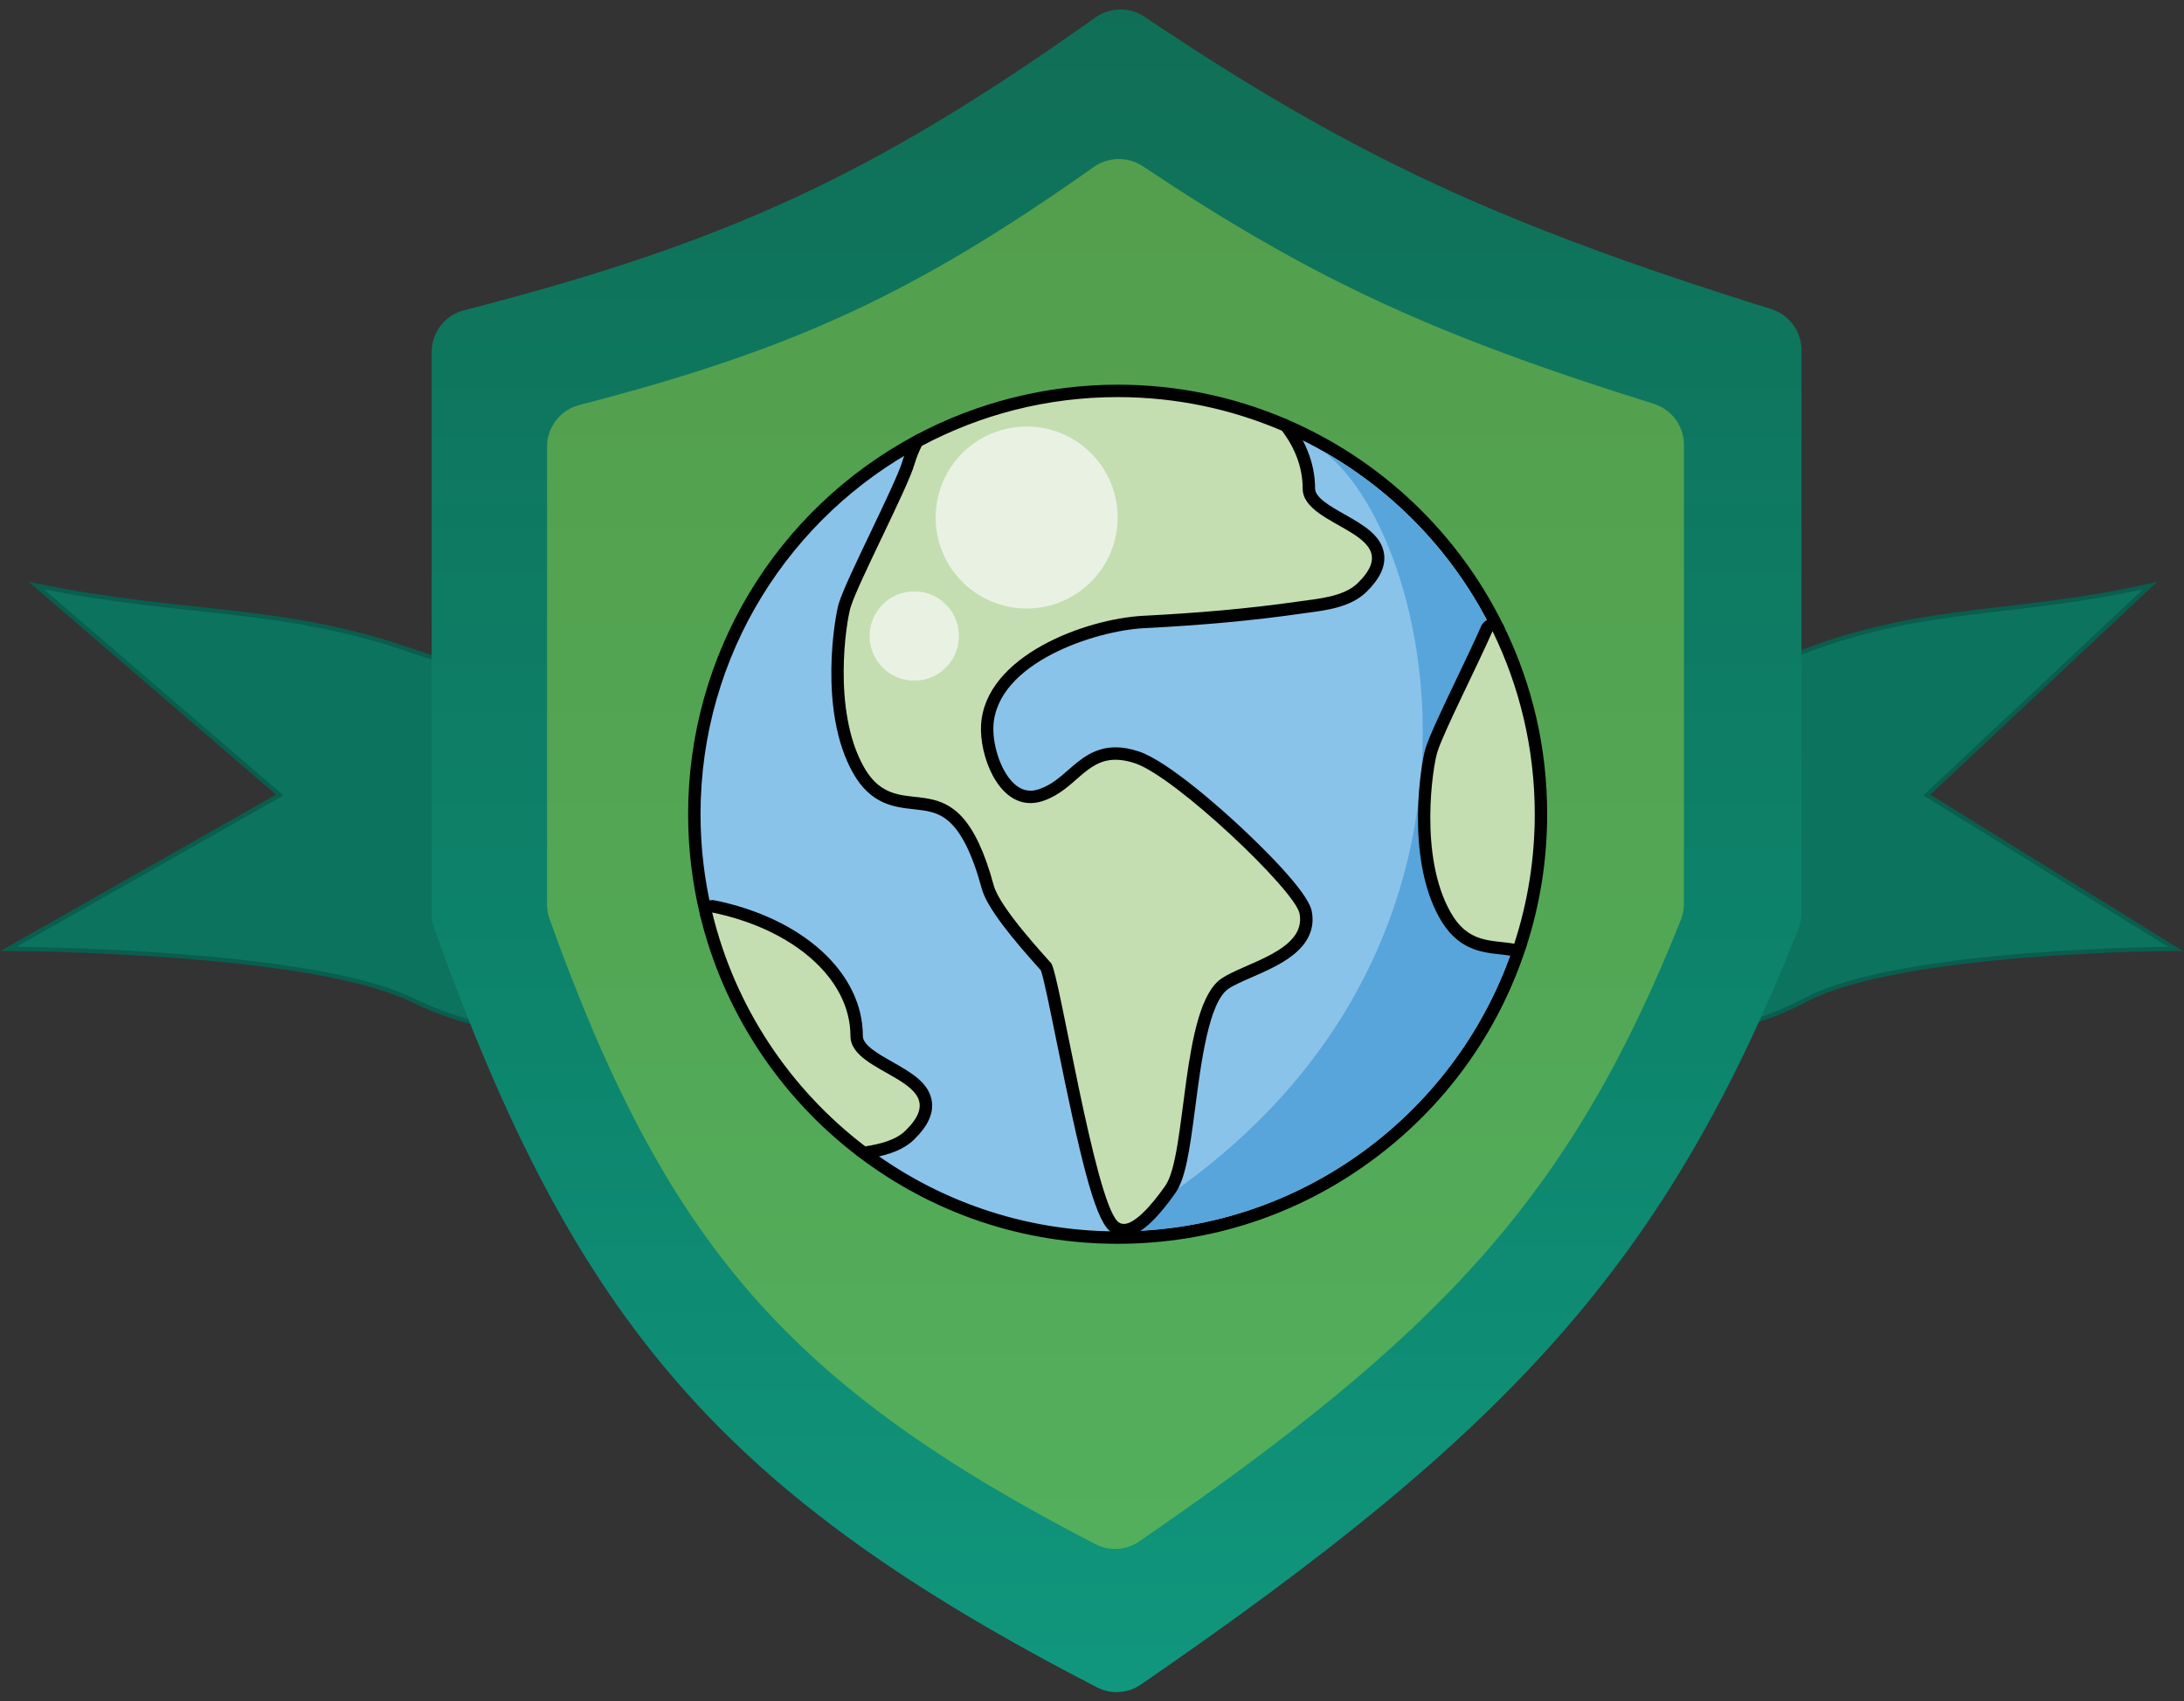 <svg width="511" height="398" viewBox="0 0 511 398" fill="none" xmlns="http://www.w3.org/2000/svg">
<rect x="0" y="0" width="511" height="398" fill="#333333" stroke="none"/>
<path d="M182 158C148.873 157.231 127.612 163.088 96.532 152.294C65.453 141.5 43.065 144.124 8.475 137L65.453 186L2 222C2 222 72.393 222.169 96.532 234C120.671 245.831 146.384 242.015 182 244V158Z" fill="#0C735F" stroke="#095E4D"/>
<path d="M344 158C374.367 157.231 393.856 163.088 422.345 152.294C450.835 141.5 471.357 144.124 503.065 137L450.835 186L509 222C509 222 444.473 222.169 422.345 234C400.218 245.831 376.648 242.015 344 244V158Z" fill="#0C735F" stroke="#095E4D"/>
<path d="M108.597 72.582C170.29 56.731 204.728 40.743 256.287 4.095C259.721 1.653 264.325 1.594 267.823 3.943C316.451 36.594 350.794 52.443 414.431 72.313C418.624 73.622 421.5 77.499 421.5 81.893V213.607C421.5 214.858 421.259 216.116 420.798 217.279C389.697 295.685 353.307 334.731 266.908 394.14C263.905 396.205 259.946 396.466 256.708 394.794C169.501 349.768 134.642 309.796 101.583 217.141C101.201 216.069 101 214.919 101 213.781V82.322C101 77.727 104.147 73.726 108.597 72.582Z" fill="url(#paint0_linear_331_38)"/>
<path d="M135.606 94.74C185.609 81.828 214.016 68.667 255.909 39.076C259.343 36.651 263.944 36.589 267.441 38.922C306.971 65.296 335.305 78.336 386.915 94.471C391.111 95.783 394 99.664 394 104.06V211.466C394 212.72 393.759 213.98 393.294 215.145C367.607 279.587 337.519 311.88 266.511 360.66C263.514 362.718 259.585 362.978 256.354 361.308C184.708 324.272 155.882 291.182 128.586 215.007C128.201 213.933 128 212.781 128 211.64V104.488C128 99.891 131.154 95.889 135.606 94.74Z" fill="#99CD41" fill-opacity="0.5"/>
<g clip-path="url(#clip0_331_38)">
<path d="M261.5 289.547C239.649 289.547 218.927 282.567 201.575 269.361C201.112 269.009 200.904 268.413 201.047 267.85C201.189 267.285 201.655 266.86 202.23 266.77C205.145 266.313 208.759 265.526 210.849 263.479C212.932 261.439 213.896 259.702 213.715 258.317C213.418 256.06 210.002 254.131 206.698 252.264C202.404 249.839 197.536 247.091 197.532 242.407C197.532 229.971 184.707 218.663 166.344 214.907C165.792 214.794 165.355 214.372 165.223 213.825C163.385 206.21 162.453 198.363 162.453 190.5C162.453 153.823 182.581 120.311 214.983 103.041C215.199 102.926 215.433 102.871 215.666 102.871C216.036 102.871 216.402 103.012 216.68 103.283C217.132 103.724 217.248 104.407 216.966 104.973C216.281 106.342 215.754 107.673 215.354 109.043C214.457 112.11 211.141 119.055 207.629 126.406C204.497 132.963 201.258 139.744 200.411 142.492C199.644 144.978 196.066 165.658 203.352 178.659C206.423 184.139 210.035 184.533 214.217 184.99C220.883 185.718 228.437 186.544 233.912 206.774C235.062 211.022 243.373 220.304 246.104 223.354C246.545 223.847 246.873 224.213 247.051 224.423C247.886 225.4 248.69 229.022 251.499 242.876C254.444 257.402 259.374 281.716 262.504 284.711C262.643 284.843 262.768 284.895 262.95 284.895C263.56 284.895 265.968 284.305 271.368 276.718L271.44 276.616C273.334 273.958 274.318 266.376 275.359 258.348C277.043 245.375 278.784 231.96 284.949 227.751C286.525 226.676 288.754 225.7 291.113 224.667C298.219 221.556 303.58 218.794 302.632 213.995C301.767 209.612 274.678 183.121 265.068 179.939C263.573 179.444 262.251 179.203 261.023 179.203C257.637 179.203 255.417 181.149 252.844 183.401C250.677 185.3 248.22 187.451 244.727 188.687C243.499 189.122 242.278 189.343 241.097 189.343C238.369 189.343 235.8 188.152 233.666 185.9C229.653 181.664 227.821 174.491 228.086 169.596C229.044 151.895 254.239 143.288 267.515 142.614C281.037 141.927 292.868 140.835 303.683 139.275C304.213 139.199 304.772 139.125 305.349 139.049C309.24 138.538 314.083 137.901 316.656 135.38C318.739 133.341 319.703 131.604 319.522 130.219C319.226 127.962 315.81 126.032 312.505 124.166C308.211 121.741 303.344 118.992 303.34 114.309C303.34 109.884 301.805 105.625 298.779 101.65C298.38 101.125 298.384 100.397 298.789 99.876C299.072 99.515 299.498 99.317 299.935 99.317C300.128 99.317 300.322 99.356 300.507 99.435C322.318 108.79 340.078 125.694 350.517 147.033C350.705 147.417 350.714 147.865 350.542 148.256C349.033 151.681 346.922 156.103 344.88 160.378C341.75 166.931 338.513 173.708 337.665 176.455C336.899 178.941 333.32 199.621 340.606 212.622C343.677 218.102 347.29 218.498 351.473 218.955C352.47 219.064 353.502 219.177 354.546 219.361C354.96 219.434 355.322 219.684 355.539 220.044C355.755 220.405 355.805 220.842 355.674 221.242C342.346 262.098 304.5 289.547 261.5 289.547Z" fill="#8AC3EA"/>
<path d="M299.936 100.771C321.445 109.997 338.968 126.728 349.213 147.673C345.371 156.396 337.72 171.355 336.278 176.028C335.257 179.339 331.95 200.146 339.341 213.333C343.556 220.857 348.906 219.84 354.294 220.792C341.548 259.861 304.825 288.094 261.501 288.094C239.308 288.094 218.849 280.682 202.455 268.205C205.915 267.662 209.565 266.769 211.866 264.516C224.004 252.627 198.992 251.693 198.985 242.406C198.985 228.816 185.377 217.317 166.635 213.484C164.856 206.113 163.906 198.418 163.906 190.5C163.906 153.168 184.871 120.737 215.667 104.323C214.987 105.68 214.405 107.11 213.96 108.636C212.27 114.421 200.82 136.24 199.023 142.064C198.002 145.375 194.694 166.182 202.084 179.369C210.61 194.583 223.772 174.869 232.51 207.153C233.928 212.393 244.562 223.744 245.947 225.366C247.821 227.562 256.065 280.561 261.5 285.761C261.926 286.169 262.417 286.348 262.95 286.348C266.368 286.348 271.528 278.996 272.624 277.459C277.756 270.255 276.229 235.461 285.768 228.951C291.152 225.278 305.773 222.401 304.057 213.714C302.985 208.284 275.015 181.703 265.525 178.561C263.821 177.996 262.341 177.751 261.024 177.751C253.992 177.751 251.572 184.725 244.243 187.318C243.136 187.71 242.087 187.89 241.098 187.89C233.252 187.89 229.165 176.554 229.538 169.675C230.415 153.454 253.941 144.758 267.591 144.064C279.712 143.448 291.872 142.446 303.891 140.713C308.207 140.092 314.35 139.674 317.674 136.419C329.813 124.53 304.801 123.596 304.793 114.309C304.793 109.442 303.038 104.846 299.936 100.771ZM299.937 97.866C299.062 97.866 298.209 98.262 297.646 98.984C296.833 100.025 296.825 101.481 297.624 102.531C300.453 106.248 301.888 110.21 301.888 114.309C301.893 119.841 307.152 122.812 311.792 125.432C314.505 126.964 317.881 128.87 318.083 130.409C318.137 130.82 318.007 132.027 315.641 134.343C313.414 136.524 308.838 137.126 305.16 137.609C304.577 137.686 304.013 137.761 303.476 137.838C292.706 139.39 280.919 140.478 267.442 141.163C261.114 141.484 251.202 143.583 242.36 148.509C232.52 153.99 227.083 161.255 226.636 169.517C226.354 174.723 228.316 182.365 232.612 186.899C235.026 189.448 237.961 190.795 241.097 190.795C242.444 190.795 243.827 190.547 245.212 190.057C248.967 188.727 251.535 186.478 253.801 184.494C256.6 182.043 258.315 180.656 261.023 180.656C262.092 180.656 263.266 180.873 264.611 181.317C268.359 182.558 276.628 188.768 285.678 197.137C295.499 206.218 300.742 212.734 301.211 214.301C301.922 218.026 297.015 220.496 290.528 223.336C288.106 224.397 285.817 225.399 284.129 226.552C277.425 231.127 275.642 244.871 273.917 258.162C272.99 265.309 271.938 273.411 270.256 275.772L270.182 275.876C266.213 281.455 264.033 282.932 263.248 283.314C262.641 282.355 261.111 279.124 258.539 268.618C256.562 260.545 254.628 251.004 252.92 242.587C249.761 227.004 249.182 224.683 248.155 223.479C247.971 223.266 247.636 222.889 247.184 222.385C240.01 214.372 236.016 208.992 235.312 206.394C232.784 197.053 229.706 191.087 225.624 187.617C221.79 184.357 217.85 183.926 214.373 183.546C210.28 183.099 207.322 182.776 204.617 177.949C198.123 166.361 200.582 146.858 201.797 142.92C202.613 140.274 205.828 133.542 208.938 127.032C212.475 119.626 215.817 112.63 216.746 109.451C217.122 108.164 217.618 106.913 218.263 105.622C218.829 104.491 218.597 103.125 217.692 102.243C217.136 101.701 216.404 101.418 215.664 101.418C215.199 101.418 214.729 101.529 214.298 101.759C181.424 119.282 161.001 153.286 161.001 190.501C161.001 198.478 161.946 206.44 163.811 214.166C164.076 215.261 164.949 216.105 166.053 216.331C174.741 218.108 182.507 221.708 187.919 226.468C193.258 231.163 196.08 236.675 196.08 242.406C196.084 247.939 201.344 250.909 205.983 253.529C208.696 255.061 212.073 256.968 212.274 258.506C212.328 258.917 212.199 260.124 209.832 262.442C208.037 264.2 204.706 264.912 202.005 265.335C200.854 265.515 199.924 266.365 199.638 267.493C199.353 268.622 199.769 269.811 200.695 270.516C218.302 283.916 239.329 290.999 261.5 290.999C283.128 290.999 303.734 284.233 321.088 271.431C338.095 258.887 350.532 241.687 357.056 221.693C357.317 220.893 357.218 220.019 356.785 219.298C356.353 218.576 355.629 218.078 354.8 217.931C353.709 217.738 352.654 217.623 351.633 217.511C347.539 217.063 344.58 216.74 341.874 211.912C335.381 200.325 337.84 180.822 339.054 176.883C339.871 174.238 343.084 167.51 346.191 161.004C348.238 156.719 350.355 152.288 351.872 148.842C352.217 148.059 352.199 147.163 351.823 146.394C341.232 124.744 323.211 107.593 301.081 98.102C300.711 97.943 300.322 97.866 299.937 97.866Z" fill="black"/>
<path d="M349.213 147.673C340.587 130.037 326.789 115.408 309.806 105.714C337.096 126.689 359.095 231.826 259.941 288.062C260.462 288.07 260.978 288.094 261.5 288.094C304.824 288.094 341.548 259.861 354.294 220.792C348.906 219.84 345.371 156.396 349.213 147.673Z" fill="#58A5DB"/>
<path d="M262.95 287.801C262.021 287.801 261.173 287.458 260.496 286.811C256.987 283.453 253.216 265.966 248.651 243.454C247.06 235.602 245.414 227.486 244.788 226.247C244.609 226.041 244.318 225.716 243.939 225.293C238.585 219.312 232.287 211.889 231.107 207.533C226.15 189.217 220.201 188.567 213.902 187.879C209.551 187.403 204.619 186.864 200.817 180.08C192.925 165.997 196.78 144.408 197.634 141.637C198.546 138.685 201.684 132.114 205.008 125.155C208.315 118.231 211.735 111.071 212.565 108.229C213.014 106.69 213.604 105.2 214.367 103.674C214.502 103.404 214.717 103.184 214.983 103.041C229.207 95.461 245.293 91.453 261.5 91.453C275.035 91.453 288.159 94.14 300.508 99.436C300.739 99.535 300.94 99.692 301.091 99.892C304.511 104.384 306.246 109.235 306.246 114.309C306.248 117.297 310.156 119.503 313.935 121.638C317.86 123.854 321.919 126.146 322.403 129.842C322.714 132.214 321.5 134.705 318.69 137.457C315.424 140.656 310.048 141.362 305.729 141.93C305.164 142.005 304.617 142.077 304.098 142.151C293.194 143.723 281.276 144.824 267.664 145.516C255.685 146.124 231.835 154.092 230.988 169.753C230.762 173.925 232.363 180.302 235.776 183.904C237.369 185.586 239.159 186.438 241.097 186.438H241.099C241.948 186.437 242.843 186.273 243.759 185.949C246.726 184.899 248.864 183.027 250.931 181.216C253.691 178.799 256.545 176.299 261.024 176.299C262.567 176.299 264.189 176.588 265.982 177.182C271.261 178.93 281.301 187.127 288.937 194.215C291.545 196.635 304.596 208.936 305.483 213.433C306.958 220.901 298.818 224.465 292.278 227.329C290.047 228.306 287.939 229.229 286.587 230.152C281.497 233.626 279.692 247.541 278.241 258.723C277.104 267.485 276.122 275.052 273.807 278.302L273.735 278.404C269.234 284.727 265.707 287.801 262.95 287.801Z" fill="#C4DEB2"/>
<path d="M261.5 92.906C275.148 92.906 288.14 95.712 299.936 100.771C303.038 104.846 304.793 109.442 304.793 114.309C304.801 123.596 329.813 124.53 317.674 136.42C314.35 139.675 308.207 140.092 303.891 140.714C291.872 142.446 279.712 143.449 267.591 144.065C253.941 144.758 230.415 153.454 229.538 169.675C229.165 176.555 233.251 187.891 241.098 187.891C242.087 187.891 243.137 187.71 244.243 187.319C251.572 184.725 253.991 177.751 261.024 177.752C262.341 177.752 263.822 177.997 265.525 178.561C275.015 181.704 302.985 208.284 304.057 213.714C305.773 222.401 291.151 225.278 285.768 228.952C276.229 235.462 277.756 270.255 272.624 277.459C271.528 278.996 266.369 286.348 262.95 286.348C262.417 286.348 261.926 286.169 261.5 285.761C256.065 280.561 247.82 227.562 245.947 225.366C244.562 223.744 233.928 212.394 232.51 207.154C223.772 174.869 210.61 194.583 202.084 179.37C194.694 166.183 198.002 145.375 199.023 142.065C200.82 136.24 212.269 114.421 213.96 108.636C214.405 107.11 214.988 105.681 215.667 104.323C229.333 97.04 244.933 92.906 261.5 92.906ZM261.5 90.001C245.055 90.001 228.734 94.067 214.3 101.76C213.768 102.043 213.338 102.485 213.068 103.024C212.266 104.629 211.645 106.198 211.171 107.822C210.374 110.551 206.827 117.976 203.697 124.529C200.35 131.536 197.188 138.155 196.246 141.208C195.368 144.057 191.41 166.265 199.55 180.79C203.717 188.227 209.276 188.835 213.743 189.322C216.771 189.653 219.386 189.939 221.862 192.044C224.963 194.681 227.529 199.872 229.705 207.912C230.964 212.562 237.395 220.161 242.856 226.261C243.134 226.571 243.364 226.828 243.535 227.021C244.19 228.76 245.8 236.704 247.228 243.742C252.747 270.965 255.99 284.51 259.491 287.86C260.443 288.771 261.639 289.252 262.95 289.252C266.301 289.252 269.991 286.166 274.917 279.245L274.988 279.144C277.392 275.77 278.337 269.257 279.68 258.909C281.019 248.59 282.853 234.457 287.405 231.35C288.644 230.504 290.692 229.608 292.86 228.658C296.067 227.254 299.701 225.663 302.463 223.494C306.189 220.568 307.684 217.088 306.907 213.15C305.982 208.47 294.722 197.604 289.923 193.149C286.164 189.659 273.359 178.094 266.437 175.802C264.494 175.159 262.723 174.846 261.023 174.845C255.997 174.845 252.796 177.65 249.972 180.123C247.917 181.922 245.977 183.621 243.272 184.579C242.512 184.848 241.781 184.984 241.097 184.984C239.551 184.984 238.155 184.304 236.828 182.903C233.809 179.716 232.224 173.754 232.436 169.831C233.235 155.081 256.198 147.551 267.736 146.965C281.393 146.272 293.354 145.166 304.304 143.588C304.817 143.514 305.357 143.443 305.916 143.37C310.45 142.773 316.092 142.031 319.704 138.494C322.864 135.4 324.217 132.508 323.842 129.652C323.263 125.237 318.883 122.764 314.648 120.372C311.39 118.532 307.699 116.448 307.697 114.306C307.697 108.985 305.812 103.696 302.246 99.011C301.942 98.612 301.541 98.299 301.079 98.1C288.549 92.726 275.232 90.001 261.5 90.001Z" fill="black"/>
<path d="M354.295 222.245C354.211 222.245 354.126 222.238 354.041 222.223C353.092 222.055 352.109 221.948 351.159 221.844C346.807 221.368 341.875 220.829 338.073 214.043C330.181 199.961 334.035 178.37 334.89 175.6C335.801 172.649 338.938 166.081 342.259 159.128C344.292 154.872 346.393 150.471 347.884 147.086C348.112 146.569 348.619 146.231 349.184 146.22L349.213 146.219C349.767 146.219 350.274 146.535 350.518 147.034C357.173 160.636 360.547 175.26 360.547 190.5C360.547 200.99 358.908 211.334 355.675 221.243C355.477 221.849 354.914 222.245 354.295 222.245Z" fill="#C4DEB2"/>
<path d="M349.214 147.673C355.539 160.603 359.094 175.136 359.094 190.501C359.094 201.076 357.405 211.255 354.294 220.793C348.906 219.84 343.556 220.857 339.34 213.334C331.95 200.146 335.257 179.339 336.278 176.029C337.72 171.355 345.371 156.396 349.214 147.673ZM349.214 144.767L349.155 144.768C348.025 144.79 347.011 145.467 346.554 146.501C345.073 149.865 342.976 154.255 340.948 158.501C337.604 165.504 334.444 172.119 333.503 175.172C332.624 178.021 328.666 200.229 336.806 214.753C340.974 222.191 346.533 222.799 351 223.288C351.97 223.394 352.887 223.494 353.788 223.653C353.958 223.683 354.128 223.698 354.296 223.698C355.532 223.698 356.66 222.905 357.055 221.694C360.336 211.639 361.999 201.144 361.999 190.501C361.999 175.038 358.575 160.199 351.823 146.396C351.335 145.398 350.321 144.767 349.214 144.767Z" fill="black"/>
<path d="M202.455 269.658C202.139 269.658 201.83 269.555 201.575 269.361C183.45 255.566 170.54 235.844 165.224 213.825C165.107 213.342 165.246 212.832 165.59 212.475C165.867 212.189 166.246 212.032 166.636 212.032C166.732 212.032 166.83 212.042 166.927 212.062C186.97 216.161 200.438 228.356 200.438 242.406C200.44 245.394 204.348 247.601 208.127 249.735C212.052 251.952 216.111 254.244 216.596 257.939C216.906 260.311 215.692 262.802 212.882 265.555C210.204 268.178 206.023 269.116 202.68 269.64C202.605 269.652 202.53 269.658 202.455 269.658Z" fill="#C4DEB2"/>
<path d="M166.635 213.484C185.377 217.317 198.985 228.816 198.985 242.406C198.992 251.693 224.004 252.627 211.866 264.517C209.565 266.769 205.915 267.662 202.455 268.205C184.88 254.83 171.982 235.631 166.635 213.484ZM166.635 210.579C165.856 210.579 165.099 210.894 164.545 211.466C163.855 212.182 163.578 213.199 163.811 214.166C169.205 236.509 182.305 256.521 200.695 270.517C201.204 270.904 201.824 271.11 202.455 271.11C202.604 271.11 202.755 271.099 202.905 271.075C206.461 270.517 210.925 269.504 213.898 266.593C217.056 263.499 218.41 260.606 218.035 257.75C217.455 253.335 213.076 250.862 208.841 248.47C205.583 246.631 201.892 244.546 201.89 242.404C201.89 227.647 187.956 214.88 167.217 210.638C167.024 210.599 166.829 210.579 166.635 210.579Z" fill="black"/>
<path d="M240.211 142.364C251.967 142.364 261.497 132.835 261.497 121.079C261.497 109.323 251.967 99.793 240.211 99.793C228.456 99.793 218.926 109.323 218.926 121.079C218.926 132.835 228.456 142.364 240.211 142.364Z" fill="#E9F2E2"/>
<path d="M213.914 159.246C219.683 159.246 224.36 154.57 224.36 148.801C224.36 143.032 219.683 138.355 213.914 138.355C208.145 138.355 203.469 143.032 203.469 148.801C203.469 154.57 208.145 159.246 213.914 159.246Z" fill="#E9F2E2"/>
</g>
<defs>
<linearGradient id="paint0_linear_331_38" x1="261.25" y1="0" x2="261.25" y2="397.5" gradientUnits="userSpaceOnUse">
<stop stop-color="#106E56"/>
<stop offset="0.594" stop-color="#0D846C"/>
<stop offset="1" stop-color="#10977D"/>
</linearGradient>
<clipPath id="clip0_331_38">
<rect width="201" height="201" fill="white" transform="translate(161 90)"/>
</clipPath>
</defs>
</svg>
